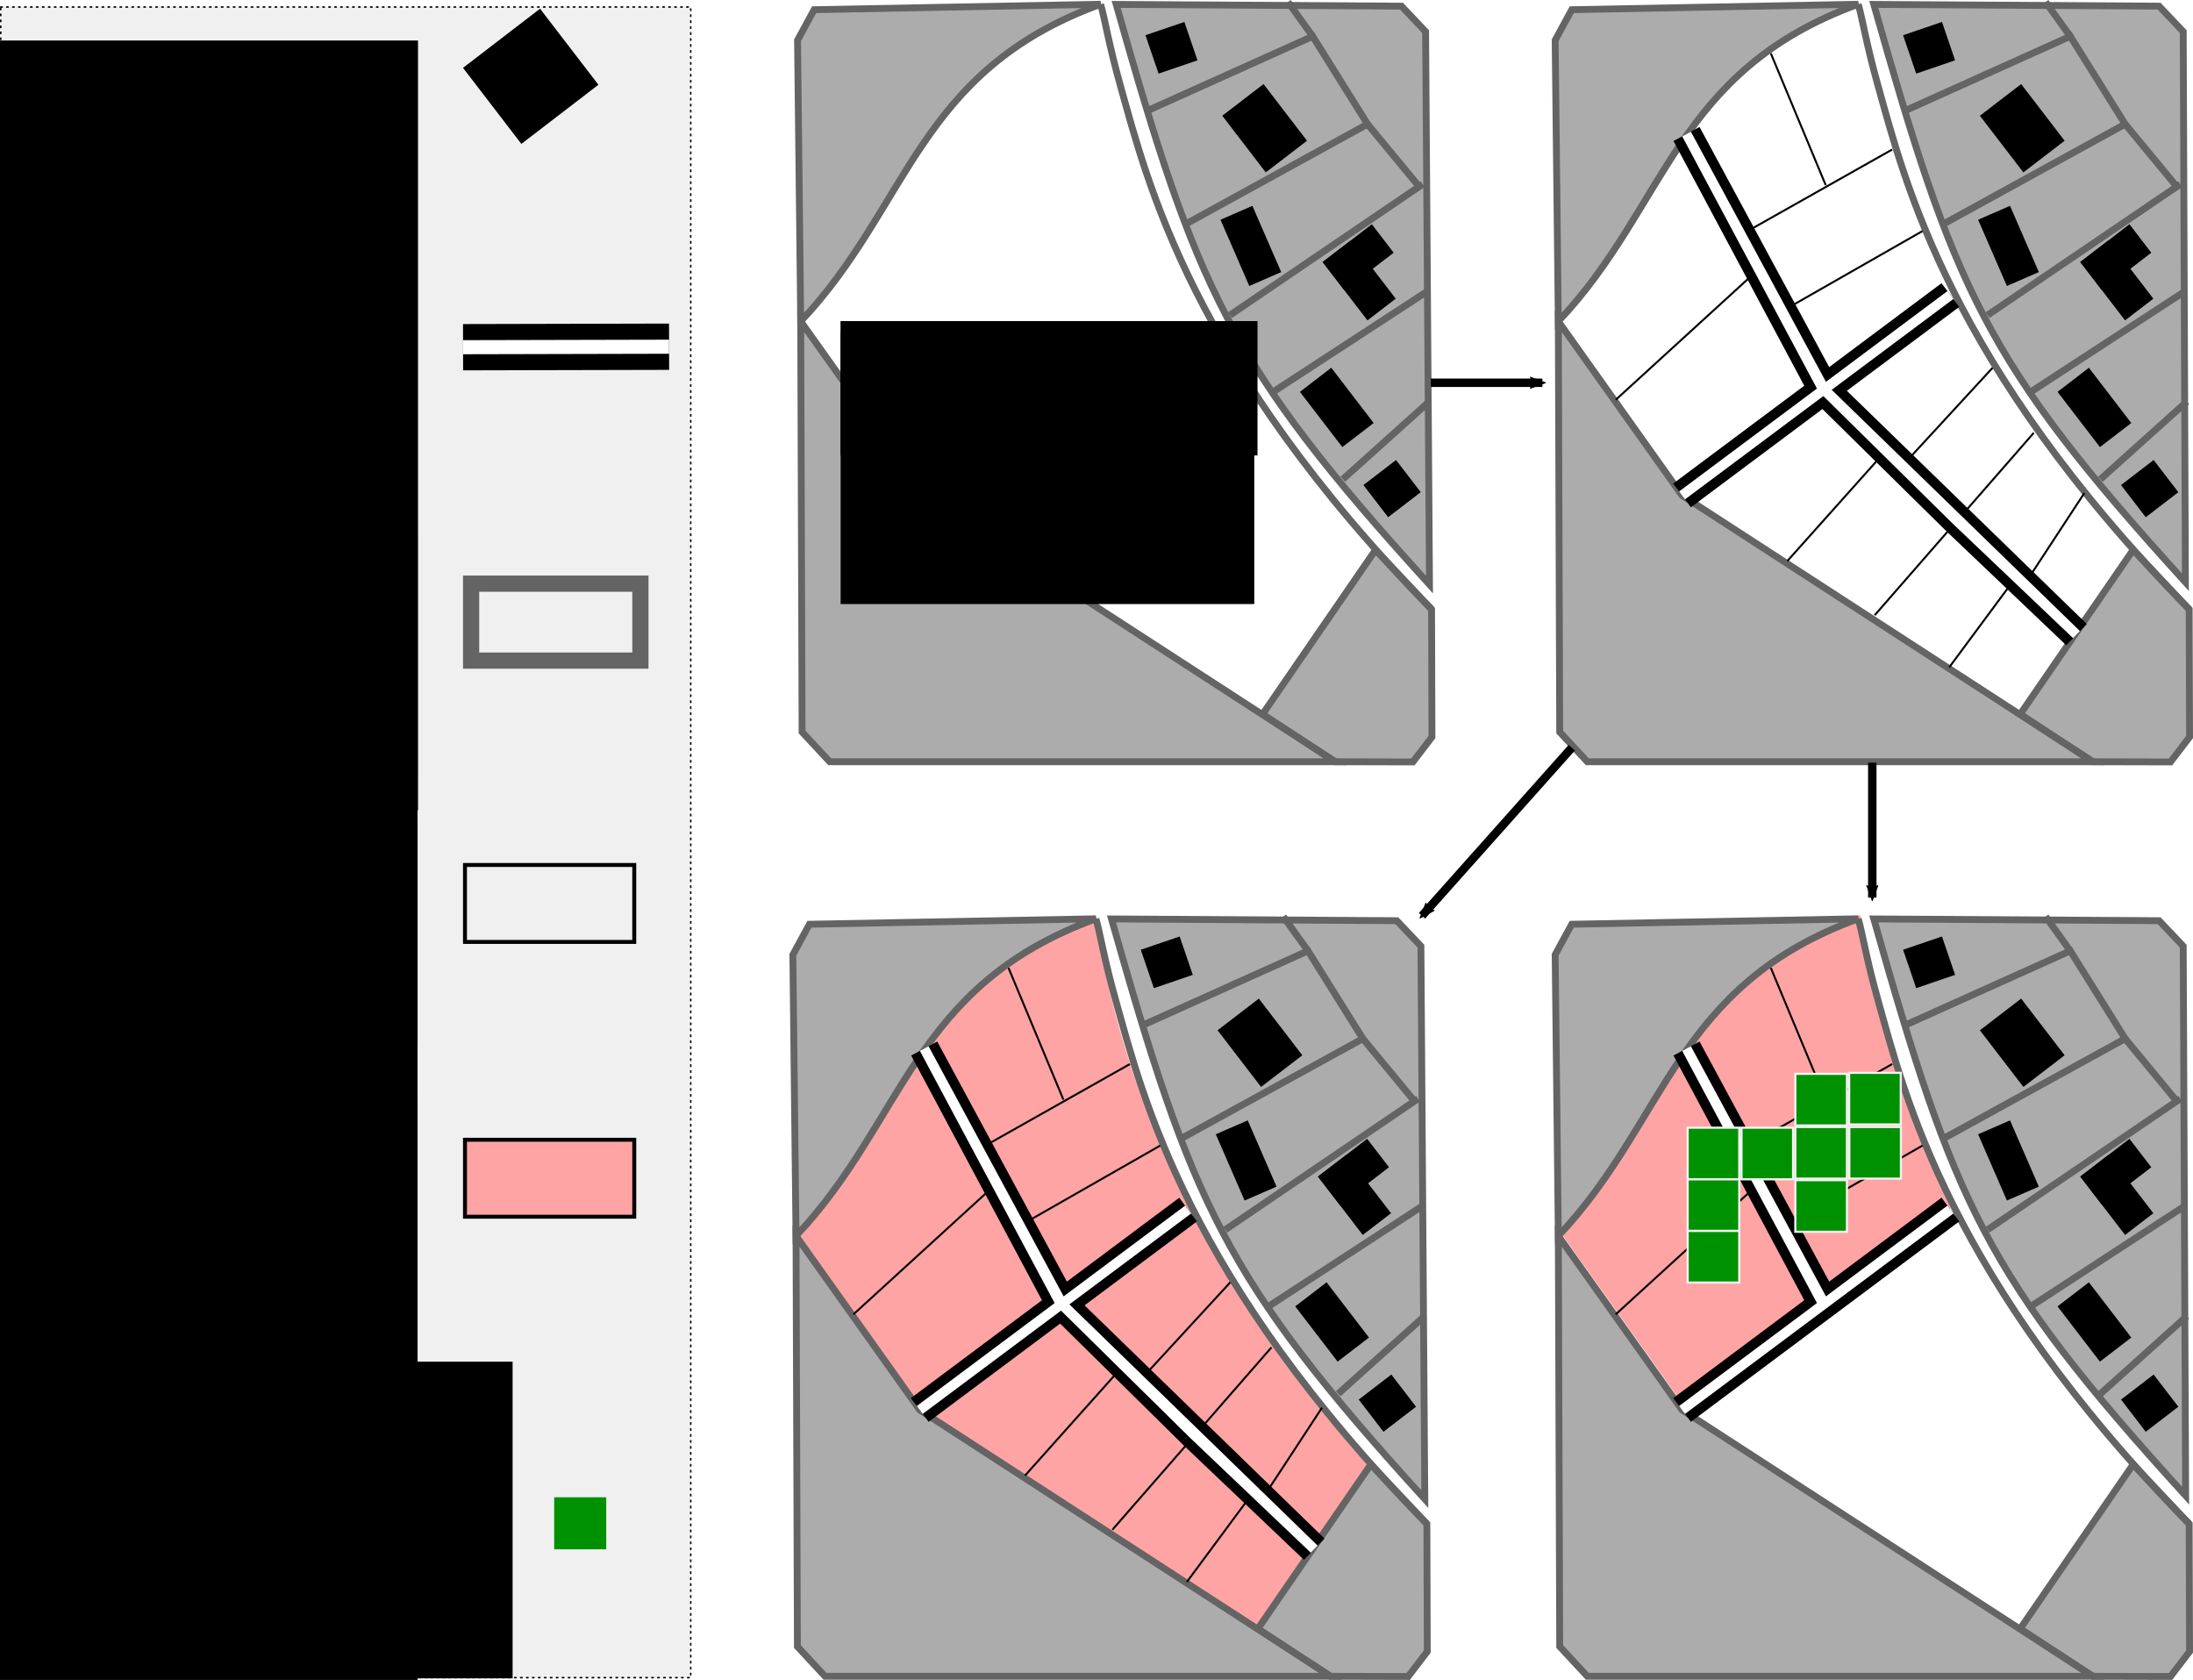 <?xml version="1.0" encoding="UTF-8" standalone="no"?>
<!-- Created with Inkscape (http://www.inkscape.org/) -->

<svg
   xmlns:osb="http://www.openswatchbook.org/uri/2009/osb"
   xmlns:dc="http://purl.org/dc/elements/1.1/"
   xmlns:cc="http://creativecommons.org/ns#"
   xmlns:rdf="http://www.w3.org/1999/02/22-rdf-syntax-ns#"
   xmlns:svg="http://www.w3.org/2000/svg"
   xmlns="http://www.w3.org/2000/svg"
   xmlns:sodipodi="http://sodipodi.sourceforge.net/DTD/sodipodi-0.dtd"
   xmlns:inkscape="http://www.inkscape.org/namespaces/inkscape"
   width="294.152mm"
   height="225.309mm"
   viewBox="0 0 1042.273 798.341"
   id="svg2"
   version="1.1"
   inkscape:version="0.92.3 (2405546, 2018-03-11)"
   sodipodi:docname="splitParcelZone-prez.svg"
   inkscape:export-filename="./splitParcelZone-prez.png"
   inkscape:export-xdpi="200"
   inkscape:export-ydpi="200">
  <defs
     id="defs4">
    <marker
       inkscape:isstock="true"
       style="overflow:visible"
       id="marker2072"
       refX="0"
       refY="0"
       orient="auto"
       inkscape:stockid="Arrow2Mend">
      <path
         inkscape:connector-curvature="0"
         transform="scale(-0.6)"
         d="M 8.719,4.034 -2.207,0.016 8.719,-4.002 c -1.745,2.372 -1.735,5.617 -6e-7,8.035 z"
         style="fill:#000000;fill-opacity:1;fill-rule:evenodd;stroke:#000000;stroke-width:0.625;stroke-linejoin:round;stroke-opacity:1"
         id="path2070" />
    </marker>
    <marker
       inkscape:isstock="true"
       style="overflow:visible"
       id="marker7584"
       refX="0"
       refY="0"
       orient="auto"
       inkscape:stockid="Arrow2Mend">
      <path
         transform="scale(-0.6)"
         d="M 8.719,4.034 -2.207,0.016 8.719,-4.002 c -1.745,2.372 -1.735,5.617 -6e-7,8.035 z"
         style="fill:#000000;fill-opacity:1;fill-rule:evenodd;stroke:#000000;stroke-width:0.625;stroke-linejoin:round;stroke-opacity:1"
         id="path7586"
         inkscape:connector-curvature="0" />
    </marker>
    <marker
       inkscape:isstock="true"
       style="overflow:visible"
       id="marker7120"
       refX="0"
       refY="0"
       orient="auto"
       inkscape:stockid="Arrow2Mend">
      <path
         transform="scale(-0.6)"
         d="M 8.719,4.034 -2.207,0.016 8.719,-4.002 c -1.745,2.372 -1.735,5.617 -6e-7,8.035 z"
         style="fill:#000000;fill-opacity:1;fill-rule:evenodd;stroke:#000000;stroke-width:0.625;stroke-linejoin:round;stroke-opacity:1"
         id="path7122"
         inkscape:connector-curvature="0" />
    </marker>
    <marker
       inkscape:stockid="Arrow1Mend"
       orient="auto"
       refY="0"
       refX="0"
       id="Arrow1Mend"
       style="overflow:visible"
       inkscape:isstock="true">
      <path
         id="path6321"
         d="M 0,0 5,-5 -12.5,0 5,5 Z"
         style="fill:#000000;fill-opacity:1;fill-rule:evenodd;stroke:#000000;stroke-width:1pt;stroke-opacity:1"
         transform="matrix(-0.4,0,0,-0.4,-4,0)"
         inkscape:connector-curvature="0" />
    </marker>
    <marker
       inkscape:stockid="Arrow1Lend"
       orient="auto"
       refY="0"
       refX="0"
       id="Arrow1Lend"
       style="overflow:visible"
       inkscape:isstock="true">
      <path
         id="path6315"
         d="M 0,0 5,-5 -12.5,0 5,5 Z"
         style="fill:#000000;fill-opacity:1;fill-rule:evenodd;stroke:#000000;stroke-width:1pt;stroke-opacity:1"
         transform="matrix(-0.8,0,0,-0.8,-10,0)"
         inkscape:connector-curvature="0" />
    </marker>
    <linearGradient
       id="linearGradient4416"
       osb:paint="solid">
      <stop
         style="stop-color:#000000;stop-opacity:1;"
         offset="0"
         id="stop4418" />
    </linearGradient>
    <marker
       inkscape:isstock="true"
       style="overflow:visible"
       id="marker7584-6"
       refX="0"
       refY="0"
       orient="auto"
       inkscape:stockid="Arrow2Mend">
      <path
         inkscape:connector-curvature="0"
         transform="scale(-0.6)"
         d="M 8.719,4.034 -2.207,0.016 8.719,-4.002 c -1.745,2.372 -1.735,5.617 -6e-7,8.035 z"
         style="fill:#000000;fill-opacity:1;fill-rule:evenodd;stroke:#000000;stroke-width:0.625;stroke-linejoin:round;stroke-opacity:1"
         id="path7586-7" />
    </marker>
    <marker
       inkscape:isstock="true"
       style="overflow:visible"
       id="marker7120-6"
       refX="0"
       refY="0"
       orient="auto"
       inkscape:stockid="Arrow2Mend">
      <path
         transform="scale(-0.6)"
         d="M 8.719,4.034 -2.207,0.016 8.719,-4.002 c -1.745,2.372 -1.735,5.617 -6e-7,8.035 z"
         style="fill:#000000;fill-opacity:1;fill-rule:evenodd;stroke:#000000;stroke-width:0.625;stroke-linejoin:round;stroke-opacity:1"
         id="path7122-1"
         inkscape:connector-curvature="0" />
    </marker>
    <marker
       inkscape:isstock="true"
       style="overflow:visible"
       id="marker2072-0"
       refX="0"
       refY="0"
       orient="auto"
       inkscape:stockid="Arrow2Mend">
      <path
         inkscape:connector-curvature="0"
         transform="scale(-0.6)"
         d="M 8.719,4.034 -2.207,0.016 8.719,-4.002 c -1.745,2.372 -1.735,5.617 -6e-7,8.035 z"
         style="fill:#000000;fill-opacity:1;fill-rule:evenodd;stroke:#000000;stroke-width:0.625;stroke-linejoin:round;stroke-opacity:1"
         id="path2070-6" />
    </marker>
    <marker
       inkscape:isstock="true"
       style="overflow:visible"
       id="marker2072-0-3"
       refX="0"
       refY="0"
       orient="auto"
       inkscape:stockid="Arrow2Mend">
      <path
         inkscape:connector-curvature="0"
         transform="scale(-0.6)"
         d="M 8.719,4.034 -2.207,0.016 8.719,-4.002 c -1.745,2.372 -1.735,5.617 -6e-7,8.035 z"
         style="fill:#000000;fill-opacity:1;fill-rule:evenodd;stroke:#000000;stroke-width:0.625;stroke-linejoin:round;stroke-opacity:1"
         id="path2070-6-6" />
    </marker>
  </defs>
  <sodipodi:namedview
     id="base"
     pagecolor="#ffffff"
     bordercolor="#666666"
     borderopacity="1.0"
     inkscape:pageopacity="0.0"
     inkscape:pageshadow="2"
     inkscape:zoom="0.5883632"
     inkscape:cx="545.91977"
     inkscape:cy="424.47172"
     inkscape:document-units="px"
     inkscape:current-layer="layer1"
     showgrid="false"
     inkscape:window-width="1366"
     inkscape:window-height="719"
     inkscape:window-x="0"
     inkscape:window-y="25"
     inkscape:window-maximized="1"
     fit-margin-top="0"
     fit-margin-left="0"
     fit-margin-right="0"
     fit-margin-bottom="0" />
  <g
     inkscape:label="Calque 1"
     inkscape:groupmode="layer"
     id="layer1"
     transform="translate(948.068,-28.125)">
    <rect
       style="opacity:1;fill:#dedede;fill-opacity:0.455;fill-rule:nonzero;stroke:#000000;stroke-width:0.709;stroke-linecap:round;stroke-linejoin:round;stroke-miterlimit:4;stroke-dasharray:0.709, 2.126;stroke-dashoffset:0;stroke-opacity:1"
       id="rect8903"
       width="327.941"
       height="793.937"
       x="-947.713"
       y="31.455" />
    <g
       id="g8331"
       transform="translate(0,3.719)">
      <path
         sodipodi:nodetypes="csccccc"
         inkscape:connector-curvature="0"
         id="path7254"
         d="m -427.206,461.041 c -30.127,12.454 -62.833,20.395 -115.236,115.438 -7.311,13.261 -14.903,20.912 -27.298,35.274 l 58.805,82.702 160.72,103.961 53.66,-78.071 c -40.885,-54.459 -111.013,-128.961 -130.65,-259.304 z"
         style="fill:#ffa4a4;fill-opacity:1;stroke:none;stroke-width:0.938px;stroke-linecap:butt;stroke-linejoin:miter;stroke-opacity:1" />
      <path
         style="fill:#000000;fill-opacity:0.325;fill-rule:evenodd;stroke:#646464;stroke-width:3.253;stroke-linecap:butt;stroke-linejoin:miter;stroke-miterlimit:4;stroke-dasharray:none;stroke-opacity:1"
         d="m -569.74,611.754 0.654,195.147 13.133,14.124 h 240.226 L -510.935,694.456 Z"
         id="path916-6-7"
         inkscape:connector-curvature="0"
         sodipodi:nodetypes="cccccc" />
      <path
         style="fill:#000000;fill-opacity:0.325;fill-rule:evenodd;stroke:#646464;stroke-width:3.253;stroke-linecap:butt;stroke-linejoin:miter;stroke-miterlimit:4;stroke-dasharray:none;stroke-opacity:1"
         d="m -427.206,461.041 c -87.355,31.757 -90.583,95.677 -142.534,150.713 l -1.505,-133.63 7.877,-14.493 z"
         id="path912-3-8"
         inkscape:connector-curvature="0"
         sodipodi:nodetypes="ccccc" />
      <path
         style="fill:#000000;fill-opacity:0.325;fill-rule:evenodd;stroke:#646464;stroke-width:3.253;stroke-linecap:butt;stroke-linejoin:miter;stroke-miterlimit:4;stroke-dasharray:none;stroke-opacity:1"
         d="m -350.215,798.417 53.66,-78.071 26.645,28.242 0.184,60.681 -9.06,11.849 -36.94,-0.093 z"
         id="path4400-6-7-4"
         inkscape:connector-curvature="0"
         sodipodi:nodetypes="ccccccc" />
      <path
         style="fill:none;fill-rule:evenodd;stroke:#646464;stroke-width:3.26;stroke-linecap:butt;stroke-linejoin:miter;stroke-miterlimit:4;stroke-dasharray:none;stroke-opacity:1"
         d="m -427.206,461.041 c 2.175,7.499 3.675,18.279 9.411,38.734 12.804,45.66 33.676,132.08 147.884,248.812"
         id="path4500-5-5"
         inkscape:connector-curvature="0"
         sodipodi:nodetypes="csc" />
      <path
         style="fill:#000000;fill-opacity:0.325;fill-rule:evenodd;stroke:#646464;stroke-width:3.253;stroke-linecap:butt;stroke-linejoin:miter;stroke-miterlimit:4;stroke-dasharray:none;stroke-opacity:1"
         d="m -419.816,461.107 c 38.31,134.972 52.936,170.312 148.921,275.724 l -1.852,-262.782 -11.464,-12.104 z"
         id="path927-9-0"
         inkscape:connector-curvature="0"
         sodipodi:nodetypes="ccccc" />
      <rect
         inkscape:transform-center-y="-8.3615985"
         inkscape:transform-center-x="1.6169246"
         style="fill:#000000;fill-opacity:1;stroke:#000000;stroke-width:3.261;stroke-miterlimit:4;stroke-dasharray:none;stroke-dashoffset:0;stroke-opacity:1"
         id="rect4534-9-2-3"
         width="16.274"
         height="16.018"
         x="-536.176"
         y="320.771"
         transform="rotate(-18.846)" />
      <rect
         inkscape:transform-center-y="-8.2026713"
         inkscape:transform-center-x="2.2906108"
         style="fill:#000000;fill-opacity:1;stroke:#000000;stroke-width:3.261;stroke-miterlimit:4;stroke-dasharray:none;stroke-dashoffset:0;stroke-opacity:1"
         id="rect4534-1-2-6"
         width="13.283"
         height="31.069"
         x="-562.592"
         y="370.676"
         transform="rotate(-23.504)" />
      <rect
         inkscape:transform-center-y="-7.4043092"
         inkscape:transform-center-x="4.2079603"
         style="fill:#000000;fill-opacity:1;stroke:#000000;stroke-width:3.261;stroke-miterlimit:4;stroke-dasharray:none;stroke-dashoffset:0;stroke-opacity:1"
         id="rect4534-2-8-1"
         width="21.456"
         height="30.681"
         x="-604.374"
         y="184.449"
         transform="rotate(-37.511)" />
      <rect
         inkscape:transform-center-y="-7.4043092"
         inkscape:transform-center-x="4.2079603"
         style="fill:#000000;fill-opacity:1;stroke:#000000;stroke-width:3.261;stroke-miterlimit:4;stroke-dasharray:none;stroke-dashoffset:0;stroke-opacity:1"
         id="rect4534-93-9-0"
         width="15.532"
         height="29.833"
         x="-655.003"
         y="310.998"
         transform="rotate(-37.511)" />
      <rect
         inkscape:transform-center-y="-7.4043092"
         inkscape:transform-center-x="4.2079603"
         style="fill:#000000;fill-opacity:1;stroke:#000000;stroke-width:3.261;stroke-miterlimit:4;stroke-dasharray:none;stroke-dashoffset:0;stroke-opacity:1"
         id="rect4534-6-7-6"
         width="16.274"
         height="16.018"
         x="-658.022"
         y="364.513"
         transform="rotate(-37.511)" />
      <g
         id="g5024-3-3"
         transform="translate(74.166,441.898)">
        <rect
           transform="rotate(-37.511)"
           y="-127.045"
           x="-398.614"
           height="31.703"
           width="13.686"
           id="rect4534-7-6-2"
           style="fill:#000000;fill-opacity:1;stroke:#000000;stroke-width:3.261;stroke-miterlimit:4;stroke-dasharray:none;stroke-dashoffset:0;stroke-opacity:1"
           inkscape:transform-center-x="4.2079603"
           inkscape:transform-center-y="-7.4043092" />
        <rect
           transform="rotate(-37.511)"
           y="-127.045"
           x="-398.614"
           height="13.782"
           width="26.21"
           id="rect4534-06-1-0"
           style="fill:#000000;fill-opacity:1;stroke:#000000;stroke-width:3.261;stroke-miterlimit:4;stroke-dasharray:none;stroke-dashoffset:0;stroke-opacity:1"
           inkscape:transform-center-x="4.2079603"
           inkscape:transform-center-y="-7.4043092" />
      </g>
      <path
         style="fill:none;stroke:#646464;stroke-width:3.281;stroke-linecap:butt;stroke-linejoin:miter;stroke-miterlimit:4;stroke-dasharray:none;stroke-opacity:1"
         d="m -404.663,511.485 78.239,-35.207 26.08,41.727 -85.41,46.943"
         id="path5046-2-6"
         inkscape:connector-curvature="0" />
      <path
         style="fill:none;stroke:#646464;stroke-width:3.281;stroke-linecap:butt;stroke-linejoin:miter;stroke-miterlimit:4;stroke-dasharray:none;stroke-opacity:1"
         d="M -326.424,476.278 -338.16,459.978"
         id="path5048-9-1"
         inkscape:connector-curvature="0" />
      <path
         style="fill:none;stroke:#646464;stroke-width:3.281;stroke-linecap:butt;stroke-linejoin:miter;stroke-miterlimit:4;stroke-dasharray:none;stroke-opacity:1"
         d="m -300.345,518.005 24.776,29.991"
         id="path5050-3-5"
         inkscape:connector-curvature="0" />
      <path
         style="fill:none;stroke:#646464;stroke-width:3.281;stroke-linecap:butt;stroke-linejoin:miter;stroke-miterlimit:4;stroke-dasharray:none;stroke-opacity:1"
         d="m -274.129,546.556 -91.593,62.233"
         id="path5052-1-5"
         inkscape:connector-curvature="0"
         sodipodi:nodetypes="cc" />
      <path
         style="fill:none;stroke:#646464;stroke-width:3.281;stroke-linecap:butt;stroke-linejoin:miter;stroke-miterlimit:4;stroke-dasharray:none;stroke-opacity:1"
         d="m -346.647,646.19 74.225,-48.408"
         id="path5054-9-4"
         inkscape:connector-curvature="0" />
      <path
         style="fill:none;stroke:#646464;stroke-width:3.281;stroke-linecap:butt;stroke-linejoin:miter;stroke-miterlimit:4;stroke-dasharray:none;stroke-opacity:1"
         d="m -312.07,686.76 41.031,-36.882"
         id="path5056-4-7"
         inkscape:connector-curvature="0" />
      <path
         style="fill:none;stroke:#000000;stroke-width:14.062;stroke-linecap:butt;stroke-linejoin:miter;stroke-miterlimit:4;stroke-dasharray:none;stroke-opacity:1"
         d="m -383.407,599.232 -127.529,95.224"
         id="path5148-6"
         inkscape:connector-curvature="0" />
      <path
         style="fill:none;stroke:#000000;stroke-width:0.938px;stroke-linecap:butt;stroke-linejoin:miter;stroke-opacity:1"
         d="m -343.759,664.697 -75.608,86.673"
         id="path5150-5"
         inkscape:connector-curvature="0" />
      <path
         style="fill:none;fill-opacity:0.325;stroke:#000000;stroke-width:14.062;stroke-linecap:butt;stroke-linejoin:miter;stroke-miterlimit:4;stroke-dasharray:none;stroke-opacity:1"
         d="m -508.806,522.701 64.544,120.789 63.621,62.699 57.167,54.401 -119.67,-116.285 z"
         id="path5152-6"
         inkscape:connector-curvature="0" />
      <path
         style="fill:none;stroke:#000000;stroke-width:0.938px;stroke-linecap:butt;stroke-linejoin:miter;stroke-opacity:1"
         d="m -482.988,570.648 71.92,-40.57"
         id="path5154-9"
         inkscape:connector-curvature="0" />
      <path
         style="fill:none;stroke:#000000;stroke-width:0.938px;stroke-linecap:butt;stroke-linejoin:miter;stroke-opacity:1"
         d="m -474.286,586.726 -68.174,62.296"
         id="path5156-3"
         inkscape:connector-curvature="0"
         sodipodi:nodetypes="cc" />
      <path
         style="fill:none;stroke:#000000;stroke-width:0.938px;stroke-linecap:butt;stroke-linejoin:miter;stroke-opacity:1"
         d="m -460.911,725.641 46.904,-52.483"
         id="path5158-7"
         inkscape:connector-curvature="0"
         sodipodi:nodetypes="cc" />
      <path
         style="fill:none;stroke:#000000;stroke-width:0.938px;stroke-linecap:butt;stroke-linejoin:miter;stroke-opacity:1"
         d="m -406.458,680.603 43.106,-46.794"
         id="path5160-4"
         inkscape:connector-curvature="0" />
      <path
         style="fill:none;stroke:#000000;stroke-width:0.938px;stroke-linecap:butt;stroke-linejoin:miter;stroke-opacity:1"
         d="m -383.976,776.17 31.621,-42.705"
         id="path5162-5"
         inkscape:connector-curvature="0" />
      <path
         style="fill:none;stroke:#000000;stroke-width:0.938px;stroke-linecap:butt;stroke-linejoin:miter;stroke-opacity:1"
         d="m -319.755,693.368 -28.498,43.48"
         id="path5164-2"
         inkscape:connector-curvature="0" />
      <path
         style="fill:none;stroke:#000000;stroke-width:0.938px;stroke-linecap:butt;stroke-linejoin:miter;stroke-opacity:1"
         d="m -468.735,484.406 26.08,62.591"
         id="path5166-5"
         inkscape:connector-curvature="0" />
      <path
         style="fill:none;stroke:#000000;stroke-width:0.938px;stroke-linecap:butt;stroke-linejoin:miter;stroke-opacity:1"
         d="m -463.558,607.019 66.868,-38.181"
         id="path5168-4"
         inkscape:connector-curvature="0"
         sodipodi:nodetypes="cc" />
      <path
         inkscape:connector-curvature="0"
         id="path5170-7"
         d="m -508.806,522.701 64.544,120.789 63.621,62.699 57.167,54.401 -119.67,-116.285 z"
         style="fill:none;fill-opacity:0.325;stroke:#ffffff;stroke-width:4.688;stroke-linecap:butt;stroke-linejoin:miter;stroke-miterlimit:4;stroke-dasharray:none;stroke-opacity:1" />
      <path
         inkscape:connector-curvature="0"
         id="path5172-4"
         d="m -383.407,599.232 -127.529,95.224"
         style="fill:none;stroke:#ffffff;stroke-width:4.688;stroke-linecap:butt;stroke-linejoin:miter;stroke-miterlimit:4;stroke-dasharray:none;stroke-opacity:1" />
    </g>
    <g
       id="g8268"
       transform="translate(0,0.466)">
      <path
         sodipodi:nodetypes="cccccc"
         inkscape:connector-curvature="0"
         id="path916-6"
         d="m -207.437,180.393 0.654,195.147 13.133,14.124 H 46.577 L -148.632,263.095 Z"
         style="fill:#000000;fill-opacity:0.325;fill-rule:evenodd;stroke:#646464;stroke-width:3.253;stroke-linecap:butt;stroke-linejoin:miter;stroke-miterlimit:4;stroke-dasharray:none;stroke-opacity:1" />
      <path
         sodipodi:nodetypes="ccccc"
         inkscape:connector-curvature="0"
         id="path912-3"
         d="M -64.903,29.68 C -152.257,61.437 -155.486,125.357 -207.437,180.393 l -1.505,-133.63 7.877,-14.493 z"
         style="fill:#000000;fill-opacity:0.325;fill-rule:evenodd;stroke:#646464;stroke-width:3.253;stroke-linecap:butt;stroke-linejoin:miter;stroke-miterlimit:4;stroke-dasharray:none;stroke-opacity:1" />
      <path
         sodipodi:nodetypes="ccccccc"
         inkscape:connector-curvature="0"
         id="path4400-6-7"
         d="m 12.088,367.056 53.66,-78.071 26.645,28.242 0.184,60.681 -9.06,11.849 -36.94,-0.093 z"
         style="fill:#000000;fill-opacity:0.325;fill-rule:evenodd;stroke:#646464;stroke-width:3.253;stroke-linecap:butt;stroke-linejoin:miter;stroke-miterlimit:4;stroke-dasharray:none;stroke-opacity:1" />
      <path
         sodipodi:nodetypes="csc"
         inkscape:connector-curvature="0"
         id="path4500-5"
         d="m -64.903,29.68 c 2.175,7.499 3.675,18.279 9.411,38.734 12.804,45.66 33.676,132.08 147.884,248.812"
         style="fill:none;fill-rule:evenodd;stroke:#646464;stroke-width:3.26;stroke-linecap:butt;stroke-linejoin:miter;stroke-miterlimit:4;stroke-dasharray:none;stroke-opacity:1" />
      <path
         sodipodi:nodetypes="ccccc"
         inkscape:connector-curvature="0"
         id="path927-9"
         d="M -57.513,29.746 C -19.203,164.718 -5.393,198.917 90.593,304.329 L 89.557,42.688 78.093,30.583 Z"
         style="fill:#000000;fill-opacity:0.325;fill-rule:evenodd;stroke:#646464;stroke-width:3.253;stroke-linecap:butt;stroke-linejoin:miter;stroke-miterlimit:4;stroke-dasharray:none;stroke-opacity:1" />
      <rect
         transform="rotate(-18.846)"
         y="29.567"
         x="-53.956"
         height="16.018"
         width="16.274"
         id="rect4534-9-2"
         style="fill:#000000;fill-opacity:1;stroke:#000000;stroke-width:3.261;stroke-miterlimit:4;stroke-dasharray:none;stroke-dashoffset:0;stroke-opacity:1"
         inkscape:transform-center-x="1.6169246"
         inkscape:transform-center-y="-8.3615985" />
      <rect
         transform="rotate(-23.504)"
         y="119.592"
         x="-58.318"
         height="31.069"
         width="13.283"
         id="rect4534-1-2"
         style="fill:#000000;fill-opacity:1;stroke:#000000;stroke-width:3.261;stroke-miterlimit:4;stroke-dasharray:none;stroke-dashoffset:0;stroke-opacity:1"
         inkscape:transform-center-x="2.2906108"
         inkscape:transform-center-y="-8.2026713" />
      <rect
         transform="rotate(-37.511)"
         y="62.892"
         x="-54.32"
         height="30.681"
         width="21.456"
         id="rect4534-2-8"
         style="fill:#000000;fill-opacity:1;stroke:#000000;stroke-width:3.261;stroke-miterlimit:4;stroke-dasharray:none;stroke-dashoffset:0;stroke-opacity:1"
         inkscape:transform-center-x="4.2079603"
         inkscape:transform-center-y="-7.4043092" />
      <rect
         transform="rotate(-37.511)"
         y="189.441"
         x="-104.949"
         height="29.833"
         width="15.532"
         id="rect4534-93-9"
         style="fill:#000000;fill-opacity:1;stroke:#000000;stroke-width:3.261;stroke-miterlimit:4;stroke-dasharray:none;stroke-dashoffset:0;stroke-opacity:1"
         inkscape:transform-center-x="4.2079603"
         inkscape:transform-center-y="-7.4043092" />
      <rect
         transform="rotate(-37.511)"
         y="242.957"
         x="-107.968"
         height="16.018"
         width="16.274"
         id="rect4534-6-7"
         style="fill:#000000;fill-opacity:1;stroke:#000000;stroke-width:3.261;stroke-miterlimit:4;stroke-dasharray:none;stroke-dashoffset:0;stroke-opacity:1"
         inkscape:transform-center-x="4.2079603"
         inkscape:transform-center-y="-7.4043092" />
      <g
         transform="translate(436.469,10.537)"
         id="g5024-3">
        <rect
           inkscape:transform-center-y="-7.4043092"
           inkscape:transform-center-x="4.2079603"
           style="fill:#000000;fill-opacity:1;stroke:#000000;stroke-width:3.261;stroke-miterlimit:4;stroke-dasharray:none;stroke-dashoffset:0;stroke-opacity:1"
           id="rect4534-7-6"
           width="13.686"
           height="31.703"
           x="-398.614"
           y="-127.045"
           transform="rotate(-37.511)" />
        <rect
           inkscape:transform-center-y="-7.4043092"
           inkscape:transform-center-x="4.2079603"
           style="fill:#000000;fill-opacity:1;stroke:#000000;stroke-width:3.261;stroke-miterlimit:4;stroke-dasharray:none;stroke-dashoffset:0;stroke-opacity:1"
           id="rect4534-06-1"
           width="26.21"
           height="13.782"
           x="-398.614"
           y="-127.045"
           transform="rotate(-37.511)" />
      </g>
      <path
         inkscape:connector-curvature="0"
         id="path5046-2"
         d="M -42.36,80.125 35.879,44.917 61.958,86.644 -23.452,133.588"
         style="fill:none;stroke:#646464;stroke-width:3.281;stroke-linecap:butt;stroke-linejoin:miter;stroke-miterlimit:4;stroke-dasharray:none;stroke-opacity:1" />
      <path
         inkscape:connector-curvature="0"
         id="path5048-9"
         d="M 35.879,44.917 24.143,28.617"
         style="fill:none;stroke:#646464;stroke-width:3.281;stroke-linecap:butt;stroke-linejoin:miter;stroke-miterlimit:4;stroke-dasharray:none;stroke-opacity:1" />
      <path
         inkscape:connector-curvature="0"
         id="path5050-3"
         d="M 61.958,86.644 86.734,116.636"
         style="fill:none;stroke:#646464;stroke-width:3.281;stroke-linecap:butt;stroke-linejoin:miter;stroke-miterlimit:4;stroke-dasharray:none;stroke-opacity:1" />
      <path
         sodipodi:nodetypes="cc"
         inkscape:connector-curvature="0"
         id="path5052-1"
         d="M 88.175,115.195 -3.419,177.428"
         style="fill:none;stroke:#646464;stroke-width:3.281;stroke-linecap:butt;stroke-linejoin:miter;stroke-miterlimit:4;stroke-dasharray:none;stroke-opacity:1" />
      <path
         inkscape:connector-curvature="0"
         id="path5054-9"
         d="m 15.656,214.829 74.225,-48.408"
         style="fill:none;stroke:#646464;stroke-width:3.281;stroke-linecap:butt;stroke-linejoin:miter;stroke-miterlimit:4;stroke-dasharray:none;stroke-opacity:1" />
      <path
         inkscape:connector-curvature="0"
         id="path5056-4"
         d="M 50.233,255.399 91.264,218.517"
         style="fill:none;stroke:#646464;stroke-width:3.281;stroke-linecap:butt;stroke-linejoin:miter;stroke-miterlimit:4;stroke-dasharray:none;stroke-opacity:1" />
      <path
         inkscape:connector-curvature="0"
         id="path5148"
         d="m -21.104,167.871 -127.529,95.224"
         style="fill:none;stroke:#000000;stroke-width:14.062;stroke-linecap:butt;stroke-linejoin:miter;stroke-miterlimit:4;stroke-dasharray:none;stroke-opacity:1" />
      <path
         inkscape:connector-curvature="0"
         id="path5150"
         d="m 18.544,233.336 -75.608,86.673"
         style="fill:none;stroke:#000000;stroke-width:0.938px;stroke-linecap:butt;stroke-linejoin:miter;stroke-opacity:1" />
      <path
         inkscape:connector-curvature="0"
         id="path5152"
         d="m -146.503,91.341 64.544,120.789 63.621,62.699 57.167,54.401 L -80.841,212.945 Z"
         style="fill:none;fill-opacity:0.325;stroke:#000000;stroke-width:14.062;stroke-linecap:butt;stroke-linejoin:miter;stroke-miterlimit:4;stroke-dasharray:none;stroke-opacity:1" />
      <path
         inkscape:connector-curvature="0"
         id="path5154"
         d="M -120.685,139.287 -48.765,98.717"
         style="fill:none;stroke:#000000;stroke-width:0.938px;stroke-linecap:butt;stroke-linejoin:miter;stroke-opacity:1" />
      <path
         sodipodi:nodetypes="cc"
         inkscape:connector-curvature="0"
         id="path5156"
         d="m -111.983,155.365 -68.174,62.296"
         style="fill:none;stroke:#000000;stroke-width:0.938px;stroke-linecap:butt;stroke-linejoin:miter;stroke-opacity:1" />
      <path
         sodipodi:nodetypes="cc"
         inkscape:connector-curvature="0"
         id="path5158"
         d="m -98.608,294.281 46.904,-52.483"
         style="fill:none;stroke:#000000;stroke-width:0.938px;stroke-linecap:butt;stroke-linejoin:miter;stroke-opacity:1" />
      <path
         inkscape:connector-curvature="0"
         id="path5160"
         d="M -44.155,249.242 -1.049,202.448"
         style="fill:none;stroke:#000000;stroke-width:0.938px;stroke-linecap:butt;stroke-linejoin:miter;stroke-opacity:1" />
      <path
         inkscape:connector-curvature="0"
         id="path5162"
         d="M -21.673,344.81 9.949,302.104"
         style="fill:none;stroke:#000000;stroke-width:0.938px;stroke-linecap:butt;stroke-linejoin:miter;stroke-opacity:1" />
      <path
         inkscape:connector-curvature="0"
         id="path5164"
         d="M 42.548,262.007 14.049,305.487"
         style="fill:none;stroke:#000000;stroke-width:0.938px;stroke-linecap:butt;stroke-linejoin:miter;stroke-opacity:1" />
      <path
         inkscape:connector-curvature="0"
         id="path5166"
         d="m -106.431,53.045 26.08,62.591"
         style="fill:none;stroke:#000000;stroke-width:0.938px;stroke-linecap:butt;stroke-linejoin:miter;stroke-opacity:1" />
      <path
         sodipodi:nodetypes="cc"
         inkscape:connector-curvature="0"
         id="path5168"
         d="m -101.255,175.658 66.868,-38.181"
         style="fill:none;stroke:#000000;stroke-width:0.938px;stroke-linecap:butt;stroke-linejoin:miter;stroke-opacity:1" />
      <path
         style="fill:none;fill-opacity:0.325;stroke:#ffffff;stroke-width:4.688;stroke-linecap:butt;stroke-linejoin:miter;stroke-miterlimit:4;stroke-dasharray:none;stroke-opacity:1"
         d="m -146.503,91.341 64.544,120.789 63.621,62.699 57.167,54.401 L -80.841,212.945 Z"
         id="path5170"
         inkscape:connector-curvature="0" />
      <path
         style="fill:none;stroke:#ffffff;stroke-width:4.688;stroke-linecap:butt;stroke-linejoin:miter;stroke-miterlimit:4;stroke-dasharray:none;stroke-opacity:1"
         d="m -21.104,167.871 -127.529,95.224"
         id="path5172"
         inkscape:connector-curvature="0" />
    </g>
    <path
       inkscape:connector-curvature="0"
       id="path7110-1"
       d="m -201.026,383.44 -71.198,79.887"
       style="fill:#000000;fill-opacity:1;fill-rule:evenodd;stroke:#000000;stroke-width:4;stroke-linecap:butt;stroke-linejoin:miter;stroke-miterlimit:4;stroke-dasharray:none;stroke-opacity:1;marker-end:url(#marker7120-6)"
       sodipodi:nodetypes="cc" />
    <g
       transform="rotate(90,64.294,91.398)"
       id="g1287-5">
      <path
         style="fill:#000000;fill-opacity:1;fill-rule:evenodd;stroke:#000000;stroke-width:4;stroke-linecap:butt;stroke-linejoin:miter;stroke-miterlimit:4;stroke-dasharray:none;stroke-opacity:1;marker-end:url(#marker2072-0)"
         d="M 363.484,213.915 H 427.587"
         id="path1285-9"
         inkscape:connector-curvature="0"
         sodipodi:nodetypes="cc" />
    </g>
    <path
       sodipodi:nodetypes="cscccc"
       inkscape:connector-curvature="0"
       id="path7337"
       d="m -63.981,462.916 c -30.127,12.454 -62.833,20.395 -115.236,115.438 -7.311,13.261 -14.903,20.912 -27.298,35.274 l 58.805,82.702 c 119.027,-68.45 77.442,-82.827 126.607,-93.38 -4.699,-28.053 -13.46,-8.713 -42.877,-140.035 z"
       style="fill:#ffa4a4;fill-opacity:1;stroke:none;stroke-width:0.938px;stroke-linecap:butt;stroke-linejoin:miter;stroke-opacity:1" />
    <path
       sodipodi:nodetypes="cccccc"
       inkscape:connector-curvature="0"
       id="path916-6-4"
       d="m -207.437,615.473 0.654,195.147 13.133,14.124 H 46.577 L -148.632,698.175 Z"
       style="fill:#000000;fill-opacity:0.325;fill-rule:evenodd;stroke:#646464;stroke-width:3.253;stroke-linecap:butt;stroke-linejoin:miter;stroke-miterlimit:4;stroke-dasharray:none;stroke-opacity:1" />
    <path
       sodipodi:nodetypes="ccccc"
       inkscape:connector-curvature="0"
       id="path912-3-3"
       d="m -64.903,464.76 c -87.355,31.757 -90.583,95.677 -142.534,150.713 l -1.505,-133.63 7.877,-14.493 z"
       style="fill:#000000;fill-opacity:0.325;fill-rule:evenodd;stroke:#646464;stroke-width:3.253;stroke-linecap:butt;stroke-linejoin:miter;stroke-miterlimit:4;stroke-dasharray:none;stroke-opacity:1" />
    <path
       sodipodi:nodetypes="ccccccc"
       inkscape:connector-curvature="0"
       id="path4400-6-7-0"
       d="m 12.088,802.136 53.66,-78.071 26.645,28.242 0.184,60.681 -9.06,11.849 -36.94,-0.093 z"
       style="fill:#000000;fill-opacity:0.325;fill-rule:evenodd;stroke:#646464;stroke-width:3.253;stroke-linecap:butt;stroke-linejoin:miter;stroke-miterlimit:4;stroke-dasharray:none;stroke-opacity:1" />
    <path
       sodipodi:nodetypes="csc"
       inkscape:connector-curvature="0"
       id="path4500-5-7"
       d="m -64.903,464.76 c 2.175,7.499 3.675,18.279 9.411,38.734 12.804,45.66 33.676,132.08 147.884,248.812"
       style="fill:none;fill-rule:evenodd;stroke:#646464;stroke-width:3.26;stroke-linecap:butt;stroke-linejoin:miter;stroke-miterlimit:4;stroke-dasharray:none;stroke-opacity:1" />
    <path
       sodipodi:nodetypes="ccccc"
       inkscape:connector-curvature="0"
       id="path927-9-8"
       d="m -57.513,464.826 c 38.31,134.972 52.244,168.698 148.23,274.11 L 89.557,477.768 78.093,465.663 Z"
       style="fill:#000000;fill-opacity:0.325;fill-rule:evenodd;stroke:#646464;stroke-width:3.253;stroke-linecap:butt;stroke-linejoin:miter;stroke-miterlimit:4;stroke-dasharray:none;stroke-opacity:1" />
    <rect
       transform="rotate(-18.846)"
       y="441.323"
       x="-194.497"
       height="16.018"
       width="16.274"
       id="rect4534-9-2-6"
       style="fill:#000000;fill-opacity:1;stroke:#000000;stroke-width:3.261;stroke-miterlimit:4;stroke-dasharray:none;stroke-dashoffset:0;stroke-opacity:1"
       inkscape:transform-center-x="1.6169246"
       inkscape:transform-center-y="-8.3615985" />
    <rect
       transform="rotate(-23.504)"
       y="518.576"
       x="-231.831"
       height="31.069"
       width="13.283"
       id="rect4534-1-2-8"
       style="fill:#000000;fill-opacity:1;stroke:#000000;stroke-width:3.261;stroke-miterlimit:4;stroke-dasharray:none;stroke-dashoffset:0;stroke-opacity:1"
       inkscape:transform-center-x="2.2906108"
       inkscape:transform-center-y="-8.2026713" />
    <rect
       transform="rotate(-37.511)"
       y="408.012"
       x="-319.248"
       height="30.681"
       width="21.456"
       id="rect4534-2-8-8"
       style="fill:#000000;fill-opacity:1;stroke:#000000;stroke-width:3.261;stroke-miterlimit:4;stroke-dasharray:none;stroke-dashoffset:0;stroke-opacity:1"
       inkscape:transform-center-x="4.2079603"
       inkscape:transform-center-y="-7.4043092" />
    <rect
       transform="rotate(-37.511)"
       y="534.561"
       x="-369.877"
       height="29.833"
       width="15.532"
       id="rect4534-93-9-4"
       style="fill:#000000;fill-opacity:1;stroke:#000000;stroke-width:3.261;stroke-miterlimit:4;stroke-dasharray:none;stroke-dashoffset:0;stroke-opacity:1"
       inkscape:transform-center-x="4.2079603"
       inkscape:transform-center-y="-7.4043092" />
    <rect
       transform="rotate(-37.511)"
       y="588.076"
       x="-372.896"
       height="16.018"
       width="16.274"
       id="rect4534-6-7-3"
       style="fill:#000000;fill-opacity:1;stroke:#000000;stroke-width:3.261;stroke-miterlimit:4;stroke-dasharray:none;stroke-dashoffset:0;stroke-opacity:1"
       inkscape:transform-center-x="4.2079603"
       inkscape:transform-center-y="-7.4043092" />
    <g
       transform="translate(436.469,445.617)"
       id="g5024-3-1">
      <rect
         inkscape:transform-center-y="-7.4043092"
         inkscape:transform-center-x="4.2079603"
         style="fill:#000000;fill-opacity:1;stroke:#000000;stroke-width:3.261;stroke-miterlimit:4;stroke-dasharray:none;stroke-dashoffset:0;stroke-opacity:1"
         id="rect4534-7-6-4"
         width="13.686"
         height="31.703"
         x="-398.614"
         y="-127.045"
         transform="rotate(-37.511)" />
      <rect
         inkscape:transform-center-y="-7.4043092"
         inkscape:transform-center-x="4.2079603"
         style="fill:#000000;fill-opacity:1;stroke:#000000;stroke-width:3.261;stroke-miterlimit:4;stroke-dasharray:none;stroke-dashoffset:0;stroke-opacity:1"
         id="rect4534-06-1-9"
         width="26.21"
         height="13.782"
         x="-398.614"
         y="-127.045"
         transform="rotate(-37.511)" />
    </g>
    <path
       inkscape:connector-curvature="0"
       id="path5046-2-2"
       d="m -42.36,515.204 78.239,-35.207 26.08,41.727 -85.41,46.943"
       style="fill:none;stroke:#646464;stroke-width:3.281;stroke-linecap:butt;stroke-linejoin:miter;stroke-miterlimit:4;stroke-dasharray:none;stroke-opacity:1" />
    <path
       inkscape:connector-curvature="0"
       id="path5048-9-0"
       d="M 35.879,479.997 24.143,463.697"
       style="fill:none;stroke:#646464;stroke-width:3.281;stroke-linecap:butt;stroke-linejoin:miter;stroke-miterlimit:4;stroke-dasharray:none;stroke-opacity:1" />
    <path
       inkscape:connector-curvature="0"
       id="path5050-3-6"
       d="m 61.958,521.724 24.776,29.991"
       style="fill:none;stroke:#646464;stroke-width:3.281;stroke-linecap:butt;stroke-linejoin:miter;stroke-miterlimit:4;stroke-dasharray:none;stroke-opacity:1" />
    <path
       sodipodi:nodetypes="cc"
       inkscape:connector-curvature="0"
       id="path5052-1-8"
       d="M 88.175,550.275 -3.419,612.508"
       style="fill:none;stroke:#646464;stroke-width:3.281;stroke-linecap:butt;stroke-linejoin:miter;stroke-miterlimit:4;stroke-dasharray:none;stroke-opacity:1" />
    <path
       inkscape:connector-curvature="0"
       id="path5054-9-9"
       d="M 15.656,649.909 89.881,601.501"
       style="fill:none;stroke:#646464;stroke-width:3.281;stroke-linecap:butt;stroke-linejoin:miter;stroke-miterlimit:4;stroke-dasharray:none;stroke-opacity:1" />
    <path
       inkscape:connector-curvature="0"
       id="path5056-4-2"
       d="M 50.233,690.479 91.264,653.597"
       style="fill:none;stroke:#646464;stroke-width:3.281;stroke-linecap:butt;stroke-linejoin:miter;stroke-miterlimit:4;stroke-dasharray:none;stroke-opacity:1" />
    <path
       inkscape:connector-curvature="0"
       id="path5148-66"
       d="m -21.104,602.951 -127.529,95.224"
       style="fill:none;stroke:#000000;stroke-width:14.062;stroke-linecap:butt;stroke-linejoin:miter;stroke-miterlimit:4;stroke-dasharray:none;stroke-opacity:1" />
    <path
       inkscape:connector-curvature="0"
       id="path5152-9"
       d="m -146.503,526.42 64.544,120.789 1.118,0.816 v 0 0 z"
       style="fill:none;fill-opacity:0.325;stroke:#000000;stroke-width:14.062;stroke-linecap:butt;stroke-linejoin:miter;stroke-miterlimit:4;stroke-dasharray:none;stroke-opacity:1"
       sodipodi:nodetypes="cccccc" />
    <path
       inkscape:connector-curvature="0"
       id="path5154-5"
       d="m -120.685,574.367 71.92,-40.57"
       style="fill:none;stroke:#000000;stroke-width:0.938px;stroke-linecap:butt;stroke-linejoin:miter;stroke-opacity:1" />
    <path
       sodipodi:nodetypes="cc"
       inkscape:connector-curvature="0"
       id="path5156-0"
       d="m -111.983,590.445 -68.174,62.296"
       style="fill:none;stroke:#000000;stroke-width:0.938px;stroke-linecap:butt;stroke-linejoin:miter;stroke-opacity:1" />
    <path
       inkscape:connector-curvature="0"
       id="path5166-7"
       d="m -106.431,488.125 26.08,62.591"
       style="fill:none;stroke:#000000;stroke-width:0.938px;stroke-linecap:butt;stroke-linejoin:miter;stroke-opacity:1" />
    <path
       sodipodi:nodetypes="cc"
       inkscape:connector-curvature="0"
       id="path5168-2"
       d="m -101.255,610.738 66.868,-38.181"
       style="fill:none;stroke:#000000;stroke-width:0.938px;stroke-linecap:butt;stroke-linejoin:miter;stroke-opacity:1" />
    <path
       style="fill:none;stroke:#ffffff;stroke-width:4.688;stroke-linecap:butt;stroke-linejoin:miter;stroke-miterlimit:4;stroke-dasharray:none;stroke-opacity:1"
       d="m -21.104,602.951 -127.529,95.224"
       id="path5172-2"
       inkscape:connector-curvature="0" />
    <path
       sodipodi:nodetypes="cccccc"
       style="fill:none;fill-opacity:0.325;stroke:#ffffff;stroke-width:4.688;stroke-linecap:butt;stroke-linejoin:miter;stroke-miterlimit:4;stroke-dasharray:none;stroke-opacity:1"
       d="m -146.503,526.42 64.544,120.789 1.118,0.816 v 0 0 z"
       id="path7308"
       inkscape:connector-curvature="0" />
    <rect
       y="563.705"
       x="-69.143"
       height="24.532"
       width="24.532"
       id="rect4174-2-9"
       style="fill:#009101;fill-opacity:1;stroke:#f3f3f3;stroke-width:1.024;stroke-miterlimit:4;stroke-dasharray:none;stroke-dashoffset:0;stroke-opacity:1" />
    <rect
       style="fill:#009101;fill-opacity:1;stroke:#f3f3f3;stroke-width:1.024;stroke-miterlimit:4;stroke-dasharray:none;stroke-dashoffset:0;stroke-opacity:1"
       id="rect4176-2-7"
       width="24.532"
       height="24.532"
       x="-69.213"
       y="537.958" />
    <rect
       style="fill:#009101;fill-opacity:1;stroke:#f3f3f3;stroke-width:1.024;stroke-miterlimit:4;stroke-dasharray:none;stroke-dashoffset:0;stroke-opacity:1"
       id="rect4180-8-7"
       width="24.532"
       height="24.532"
       x="-120.389"
       y="564.034" />
    <rect
       style="fill:#009101;fill-opacity:1;stroke:#f3f3f3;stroke-width:1.024;stroke-miterlimit:4;stroke-dasharray:none;stroke-dashoffset:0;stroke-opacity:1"
       id="rect4164-7-6"
       width="24.532"
       height="24.532"
       x="-94.801"
       y="538.439" />
    <rect
       y="563.705"
       x="-94.801"
       height="24.532"
       width="24.532"
       id="rect4178-3-7"
       style="fill:#009101;fill-opacity:1;stroke:#f3f3f3;stroke-width:1.024;stroke-miterlimit:4;stroke-dasharray:none;stroke-dashoffset:0;stroke-opacity:1" />
    <rect
       y="588.972"
       x="-94.801"
       height="24.532"
       width="24.532"
       id="rect4182-6-3"
       style="fill:#009101;fill-opacity:1;stroke:#f3f3f3;stroke-width:1.024;stroke-miterlimit:4;stroke-dasharray:none;stroke-dashoffset:0;stroke-opacity:1" />
    <rect
       style="fill:#009101;fill-opacity:1;stroke:#f3f3f3;stroke-width:1.024;stroke-miterlimit:4;stroke-dasharray:none;stroke-dashoffset:0;stroke-opacity:1"
       id="rect4184-1-6"
       width="24.532"
       height="24.532"
       x="-145.977"
       y="564.034" />
    <rect
       y="-145.977"
       x="-613.099"
       height="24.532"
       width="24.532"
       id="rect7327"
       style="fill:#009101;fill-opacity:1;stroke:#f3f3f3;stroke-width:1.024;stroke-miterlimit:4;stroke-dasharray:none;stroke-dashoffset:0;stroke-opacity:1"
       transform="rotate(-90)" />
    <rect
       y="-145.977"
       x="-637.632"
       height="24.532"
       width="24.532"
       id="rect7329"
       style="fill:#009101;fill-opacity:1;stroke:#f3f3f3;stroke-width:1.024;stroke-miterlimit:4;stroke-dasharray:none;stroke-dashoffset:0;stroke-opacity:1"
       transform="rotate(-90)" />
    <flowRoot
       transform="matrix(1.627,0,0,1.627,-1433.003,600.885)"
       style="font-style:normal;font-weight:normal;line-height:0.01%;font-family:sans-serif;text-align:end;letter-spacing:0px;word-spacing:0px;text-anchor:end;fill:#000000;fill-opacity:1;stroke:none;stroke-width:1px;stroke-linecap:butt;stroke-linejoin:miter;stroke-opacity:1"
       id="flowRoot7576-5"
       xml:space="preserve"><flowRegion
         id="flowRegion7578-6"
         style="text-align:end;text-anchor:end"><rect
           style="font-size:25px;text-align:end;text-anchor:end"
           y="45.7"
           x="301.781"
           height="92.49"
           width="146.015"
           id="rect7580-2" /></flowRegion><flowPara
         style="font-style:normal;font-variant:normal;font-weight:normal;font-stretch:normal;font-size:18.75px;line-height:1.25;font-family:'Liberation Sans';-inkscape-font-specification:'Liberation Sans';text-align:end;text-anchor:end"
         id="flowPara7582-9">Cellule intéressante à urbaniser d'après MUP-City</flowPara></flowRoot>    <rect
       style="fill:#009101;fill-opacity:1;stroke:none;stroke-width:8.259;stroke-miterlimit:4;stroke-dasharray:8.259, 16.518;stroke-dashoffset:0;stroke-opacity:1"
       id="rect4269-2"
       width="24.73"
       height="24.73"
       x="-764.396"
       y="-684.676"
       transform="rotate(-90)" />
    <g
       id="g7851"
       transform="translate(0,-3.904)">
      <flowRoot
         xml:space="preserve"
         id="flowRoot4518"
         style="font-style:normal;font-weight:normal;line-height:0.01%;font-family:sans-serif;text-align:end;letter-spacing:0px;word-spacing:0px;text-anchor:end;fill:#000000;fill-opacity:1;stroke:none;stroke-width:1px;stroke-linecap:butt;stroke-linejoin:miter;stroke-opacity:1"
         transform="matrix(2.969,0,0,2.969,-1776.68,-602.618)"><flowRegion
           style="text-align:end;text-anchor:end"
           id="flowRegion4520"><rect
             id="rect4522"
             width="64.531"
             height="37.476"
             x="281.399"
             y="299.931"
             style="font-size:18.75px;text-align:end;text-anchor:end" /></flowRegion><flowPara
           id="flowPara4524"
           style="font-style:normal;font-variant:normal;font-weight:normal;font-stretch:normal;font-size:10.58px;line-height:1.25;font-family:'Liberation Sans';-inkscape-font-specification:'Liberation Sans';text-align:end;text-anchor:end">Parcelle préexistante</flowPara></flowRoot>      <rect
         y="309.396"
         x="-724.161"
         height="36.57"
         width="80.453"
         id="rect4548"
         style="fill:none;fill-opacity:1;stroke:#646464;stroke-width:7.703;stroke-miterlimit:4;stroke-dasharray:none;stroke-dashoffset:0;stroke-opacity:1" />
    </g>
    <g
       id="g7837"
       transform="translate(0,-48.875)">
      <flowRoot
         transform="matrix(2.969,0,0,2.969,-1830.157,-290.266)"
         style="font-style:normal;font-variant:normal;font-weight:normal;font-stretch:normal;line-height:0.01%;font-family:'Liberation Sans';-inkscape-font-specification:'Liberation Sans';text-align:end;letter-spacing:0px;word-spacing:0px;text-anchor:end;fill:#000000;fill-opacity:1;stroke:none;stroke-width:1px;stroke-linecap:butt;stroke-linejoin:miter;stroke-opacity:1"
         id="flowRoot962"
         xml:space="preserve"><flowRegion
           id="flowRegion958"
           style="font-style:normal;font-variant:normal;font-weight:normal;font-stretch:normal;font-family:'Liberation Sans';-inkscape-font-specification:'Liberation Sans';text-align:end;text-anchor:end"><rect
             style="font-style:normal;font-variant:normal;font-weight:normal;font-stretch:normal;font-size:18.75px;font-family:'Liberation Sans';-inkscape-font-specification:'Liberation Sans';text-align:end;text-anchor:end"
             y="299.931"
             x="281.399"
             height="123.19"
             width="82.544"
             id="rect956" /></flowRegion><flowPara
           style="font-style:normal;font-variant:normal;font-weight:normal;font-stretch:normal;font-size:10.58px;line-height:1.25;font-family:'Liberation Sans';-inkscape-font-specification:'Liberation Sans';text-align:end;text-anchor:end"
           id="flowPara960">Parcelle sélectionnée</flowPara></flowRoot>      <rect
         style="fill:#ffa4a4;fill-opacity:1;stroke:#000000;stroke-width:1.875;stroke-miterlimit:4;stroke-dasharray:none;stroke-dashoffset:0;stroke-opacity:1"
         id="rect964"
         width="80.453"
         height="36.57"
         x="-727.075"
         y="618.642" />
    </g>
    <g
       id="g7867"
       transform="translate(0,-6.2209837e-5)">
      <flowRoot
         transform="matrix(2.969,0,0,2.969,-1829.942,-843.115)"
         style="font-style:normal;font-weight:normal;line-height:0.01%;font-family:sans-serif;text-align:end;letter-spacing:0px;word-spacing:0px;text-anchor:end;fill:#000000;fill-opacity:1;stroke:none;stroke-width:1px;stroke-linecap:butt;stroke-linejoin:miter;stroke-opacity:1"
         id="flowRoot4510"
         xml:space="preserve"><flowRegion
           style="text-align:end;text-anchor:end"
           id="flowRegion4512"><rect
             style="font-size:18.75px;text-align:end;text-anchor:end"
             y="299.931"
             x="281.399"
             height="123.19"
             width="82.544"
             id="rect4514" /></flowRegion><flowPara
           style="font-style:normal;font-variant:normal;font-weight:normal;font-stretch:normal;font-size:10.58px;line-height:1.25;font-family:'Liberation Sans';-inkscape-font-specification:'Liberation Sans';text-align:end;text-anchor:end"
           id="flowPara4516">Bâtiment</flowPara></flowRoot>      <rect
         transform="rotate(-37.511)"
         y="-391.555"
         x="-610.396"
         height="37.849"
         width="38.455"
         id="rect4534"
         style="fill:#000000;fill-opacity:1;stroke:#000000;stroke-width:7.705;stroke-miterlimit:4;stroke-dasharray:none;stroke-dashoffset:0;stroke-opacity:1"
         inkscape:transform-center-x="4.2079603"
         inkscape:transform-center-y="-7.4043092" />
    </g>
    <g
       id="g7860"
       transform="translate(0,18.582)">
      <flowRoot
         xml:space="preserve"
         id="flowRoot4502"
         style="font-style:normal;font-weight:normal;line-height:0.01%;font-family:sans-serif;letter-spacing:0px;word-spacing:0px;fill:#000000;fill-opacity:1;stroke:none;stroke-width:1px;stroke-linecap:butt;stroke-linejoin:miter;stroke-opacity:1"
         transform="matrix(2.969,0,0,2.969,-1792.737,-752.582)"><flowRegion
           id="flowRegion4504"><rect
             id="rect4506"
             width="69.941"
             height="123.821"
             x="281.399"
             y="299.931"
             style="font-size:18.75px" /></flowRegion><flowPara
           id="flowPara4508"
           style="font-style:normal;font-variant:normal;font-weight:normal;font-stretch:normal;font-size:10.58px;line-height:1.25;font-family:'Liberation Sans';-inkscape-font-specification:'Liberation Sans';text-align:end;text-anchor:end">Voie d'accès simulée</flowPara></flowRoot>      <g
         transform="translate(-2.294,-14.987)"
         id="g7596">
        <path
           sodipodi:nodetypes="cc"
           style="fill:#000000;fill-opacity:1;fill-rule:evenodd;stroke:#000000;stroke-width:21.998;stroke-linecap:butt;stroke-linejoin:miter;stroke-miterlimit:4;stroke-dasharray:none;stroke-opacity:1"
           d="m -725.692,189.529 97.916,-0.23"
           id="path4530"
           inkscape:connector-curvature="0" />
        <path
           inkscape:connector-curvature="0"
           id="path7581"
           d="m -725.692,189.529 97.916,-0.23"
           style="fill:#000000;fill-opacity:1;fill-rule:evenodd;stroke:#ffffff;stroke-width:6.691;stroke-linecap:butt;stroke-linejoin:miter;stroke-miterlimit:4;stroke-dasharray:none;stroke-opacity:1"
           sodipodi:nodetypes="cc" />
      </g>
    </g>
    <g
       id="g7844"
       transform="translate(0,-26.39)">
      <flowRoot
         transform="matrix(2.969,0,0,2.969,-1830.157,-446.442)"
         style="font-style:normal;font-weight:normal;line-height:0.01%;font-family:sans-serif;text-align:end;letter-spacing:0px;word-spacing:0px;text-anchor:end;fill:#000000;fill-opacity:1;stroke:none;stroke-width:1px;stroke-linecap:butt;stroke-linejoin:miter;stroke-opacity:1"
         id="flowRoot7678"
         xml:space="preserve"><flowRegion
           style="text-align:end;text-anchor:end"
           id="flowRegion7674"><rect
             style="font-size:18.75px;text-align:end;text-anchor:end"
             y="299.931"
             x="281.399"
             height="123.19"
             width="82.544"
             id="rect7672" /></flowRegion><flowPara
           style="font-style:normal;font-variant:normal;font-weight:normal;font-stretch:normal;font-size:10.58px;line-height:1.25;font-family:'Liberation Sans';-inkscape-font-specification:'Liberation Sans';text-align:end;text-anchor:end"
           id="flowPara7676">Parcelle découpée</flowPara></flowRoot>      <rect
         style="fill:none;fill-opacity:1;stroke:#000000;stroke-width:1.875;stroke-miterlimit:4;stroke-dasharray:none;stroke-dashoffset:0;stroke-opacity:1"
         id="rect7680"
         width="80.453"
         height="36.57"
         x="-727.075"
         y="465.572" />
    </g>
    <g
       id="g8296"
       transform="translate(0,-3.75)">
      <path
         sodipodi:nodetypes="cccccc"
         inkscape:connector-curvature="0"
         id="path916"
         d="m -567.511,184.609 0.654,195.147 13.133,14.124 h 240.226 L -508.707,267.311 Z"
         style="fill:#000000;fill-opacity:0.325;fill-rule:evenodd;stroke:#646464;stroke-width:3.253;stroke-linecap:butt;stroke-linejoin:miter;stroke-miterlimit:4;stroke-dasharray:none;stroke-opacity:1" />
      <path
         sodipodi:nodetypes="ccccc"
         inkscape:connector-curvature="0"
         id="path912"
         d="m -424.977,33.896 c -87.355,31.757 -90.583,95.677 -142.534,150.713 l -1.505,-133.63 7.877,-14.493 z"
         style="fill:#000000;fill-opacity:0.325;fill-rule:evenodd;stroke:#646464;stroke-width:3.253;stroke-linecap:butt;stroke-linejoin:miter;stroke-miterlimit:4;stroke-dasharray:none;stroke-opacity:1" />
      <path
         sodipodi:nodetypes="ccccccc"
         inkscape:connector-curvature="0"
         id="path4400-6"
         d="m -347.987,371.272 53.66,-78.071 26.645,28.242 0.184,60.681 -9.06,11.849 -36.94,-0.093 z"
         style="fill:#000000;fill-opacity:0.325;fill-rule:evenodd;stroke:#646464;stroke-width:3.253;stroke-linecap:butt;stroke-linejoin:miter;stroke-miterlimit:4;stroke-dasharray:none;stroke-opacity:1" />
      <path
         sodipodi:nodetypes="csc"
         inkscape:connector-curvature="0"
         id="path4500"
         d="m -424.977,33.896 c 2.175,7.499 3.675,18.279 9.411,38.734 12.804,45.66 33.676,132.08 147.884,248.812"
         style="fill:none;fill-rule:evenodd;stroke:#646464;stroke-width:3.26;stroke-linecap:butt;stroke-linejoin:miter;stroke-miterlimit:4;stroke-dasharray:none;stroke-opacity:1" />
      <path
         sodipodi:nodetypes="ccccc"
         inkscape:connector-curvature="0"
         id="path927"
         d="m -417.587,33.962 c 38.31,134.972 52.936,170.312 148.921,275.724 l -1.852,-262.782 -11.464,-12.104 z"
         style="fill:#000000;fill-opacity:0.325;fill-rule:evenodd;stroke:#646464;stroke-width:3.253;stroke-linecap:butt;stroke-linejoin:miter;stroke-miterlimit:4;stroke-dasharray:none;stroke-opacity:1" />
      <rect
         transform="rotate(-18.846)"
         y="-82.755"
         x="-396.089"
         height="16.018"
         width="16.274"
         id="rect4534-9"
         style="fill:#000000;fill-opacity:1;stroke:#000000;stroke-width:3.261;stroke-miterlimit:4;stroke-dasharray:none;stroke-dashoffset:0;stroke-opacity:1"
         inkscape:transform-center-x="1.6169246"
         inkscape:transform-center-y="-8.3615985" />
      <rect
         transform="rotate(-23.504)"
         y="-20.142"
         x="-390.2"
         height="31.069"
         width="13.283"
         id="rect4534-1"
         style="fill:#000000;fill-opacity:1;stroke:#000000;stroke-width:3.261;stroke-miterlimit:4;stroke-dasharray:none;stroke-dashoffset:0;stroke-opacity:1"
         inkscape:transform-center-x="2.2906108"
         inkscape:transform-center-y="-8.2026713" />
      <rect
         transform="rotate(-37.511)"
         y="-153.02"
         x="-342.509"
         height="30.681"
         width="21.456"
         id="rect4534-2"
         style="fill:#000000;fill-opacity:1;stroke:#000000;stroke-width:3.261;stroke-miterlimit:4;stroke-dasharray:none;stroke-dashoffset:0;stroke-opacity:1"
         inkscape:transform-center-x="4.2079603"
         inkscape:transform-center-y="-7.4043092" />
      <rect
         transform="rotate(-37.511)"
         y="-26.471"
         x="-393.139"
         height="29.833"
         width="15.532"
         id="rect4534-93"
         style="fill:#000000;fill-opacity:1;stroke:#000000;stroke-width:3.261;stroke-miterlimit:4;stroke-dasharray:none;stroke-dashoffset:0;stroke-opacity:1"
         inkscape:transform-center-x="4.2079603"
         inkscape:transform-center-y="-7.4043092" />
      <rect
         transform="rotate(-37.511)"
         y="27.045"
         x="-396.158"
         height="16.018"
         width="16.274"
         id="rect4534-6"
         style="fill:#000000;fill-opacity:1;stroke:#000000;stroke-width:3.261;stroke-miterlimit:4;stroke-dasharray:none;stroke-dashoffset:0;stroke-opacity:1"
         inkscape:transform-center-x="4.2079603"
         inkscape:transform-center-y="-7.4043092" />
      <g
         transform="translate(76.395,14.753)"
         id="g5024">
        <rect
           inkscape:transform-center-y="-7.4043092"
           inkscape:transform-center-x="4.2079603"
           style="fill:#000000;fill-opacity:1;stroke:#000000;stroke-width:3.261;stroke-miterlimit:4;stroke-dasharray:none;stroke-dashoffset:0;stroke-opacity:1"
           id="rect4534-7"
           width="13.686"
           height="31.703"
           x="-398.614"
           y="-127.045"
           transform="rotate(-37.511)" />
        <rect
           inkscape:transform-center-y="-7.4043092"
           inkscape:transform-center-x="4.2079603"
           style="fill:#000000;fill-opacity:1;stroke:#000000;stroke-width:3.261;stroke-miterlimit:4;stroke-dasharray:none;stroke-dashoffset:0;stroke-opacity:1"
           id="rect4534-06"
           width="26.21"
           height="13.782"
           x="-398.614"
           y="-127.045"
           transform="rotate(-37.511)" />
      </g>
      <path
         inkscape:connector-curvature="0"
         id="path5046"
         d="m -402.434,84.34 78.239,-35.207 26.08,41.727 -85.41,46.943"
         style="fill:none;stroke:#646464;stroke-width:3.281;stroke-linecap:butt;stroke-linejoin:miter;stroke-miterlimit:4;stroke-dasharray:none;stroke-opacity:1" />
      <path
         inkscape:connector-curvature="0"
         id="path5048"
         d="m -324.196,49.133 -11.736,-16.3"
         style="fill:none;stroke:#646464;stroke-width:3.281;stroke-linecap:butt;stroke-linejoin:miter;stroke-miterlimit:4;stroke-dasharray:none;stroke-opacity:1" />
      <path
         inkscape:connector-curvature="0"
         id="path5050"
         d="m -298.116,90.86 24.776,29.991"
         style="fill:none;stroke:#646464;stroke-width:3.281;stroke-linecap:butt;stroke-linejoin:miter;stroke-miterlimit:4;stroke-dasharray:none;stroke-opacity:1" />
      <path
         sodipodi:nodetypes="cc"
         inkscape:connector-curvature="0"
         id="path5052"
         d="m -271.9,119.411 -91.593,62.233"
         style="fill:none;stroke:#646464;stroke-width:3.281;stroke-linecap:butt;stroke-linejoin:miter;stroke-miterlimit:4;stroke-dasharray:none;stroke-opacity:1" />
      <path
         inkscape:connector-curvature="0"
         id="path5054"
         d="m -344.418,219.045 74.225,-48.408"
         style="fill:none;stroke:#646464;stroke-width:3.281;stroke-linecap:butt;stroke-linejoin:miter;stroke-miterlimit:4;stroke-dasharray:none;stroke-opacity:1" />
      <path
         inkscape:connector-curvature="0"
         id="path5056"
         d="m -309.841,259.615 41.031,-36.882"
         style="fill:none;stroke:#646464;stroke-width:3.281;stroke-linecap:butt;stroke-linejoin:miter;stroke-miterlimit:4;stroke-dasharray:none;stroke-opacity:1" />
      <g
         transform="translate(9.17,2.824)"
         id="g8195">
        <rect
           style="opacity:1;fill:#000000;fill-opacity:1;fill-rule:nonzero;stroke:none;stroke-width:1.691;stroke-linecap:round;stroke-linejoin:round;stroke-miterlimit:4;stroke-dasharray:none;stroke-dashoffset:0;stroke-opacity:1"
           id="rect1958"
           width="198.184"
           height="63.849"
           x="-557.765"
           y="181.644" />
        <flowRoot
           xml:space="preserve"
           id="flowRoot1948"
           style="font-style:normal;font-weight:normal;font-size:40px;line-height:26.457px;font-family:Sans;text-align:center;letter-spacing:0px;word-spacing:0px;text-anchor:middle;fill:#000000;fill-opacity:1;stroke:none;stroke-width:1px;stroke-linecap:butt;stroke-linejoin:miter;stroke-opacity:1"
           transform="matrix(0.938,0,0,0.938,-635.646,152.894)"><flowRegion
             id="flowRegion1950"
             style="line-height:26.457px;text-align:center;text-anchor:middle"><rect
               id="rect1952"
               width="209.58"
               height="137.438"
               x="83.092"
               y="36.572"
               style="line-height:26.457px;text-align:center;text-anchor:middle" /></flowRegion><flowPara
             id="flowPara1954"
             style="font-style:normal;font-variant:normal;font-weight:bold;font-stretch:normal;font-size:34.667px;line-height:26.457px;font-family:'Liberation Sans';-inkscape-font-specification:'Liberation Sans Bold';text-align:center;text-anchor:middle;fill:#ffffff;fill-opacity:1">zone à recomposer</flowPara><flowPara
             id="flowPara1956"
             style="font-style:normal;font-variant:normal;font-weight:bold;font-stretch:normal;font-size:34.667px;line-height:26.457px;font-family:'Liberation Sans';-inkscape-font-specification:'Liberation Sans Bold';text-align:center;text-anchor:middle" /></flowRoot>      </g>
    </g>
    <g
       transform="translate(-639.41,-3.888)"
       id="g1287-5-7">
      <path
         style="fill:#000000;fill-opacity:1;fill-rule:evenodd;stroke:#000000;stroke-width:4;stroke-linecap:butt;stroke-linejoin:miter;stroke-miterlimit:4;stroke-dasharray:none;stroke-opacity:1;marker-end:url(#marker2072-0-3)"
         d="m 371.371,213.915 h 53.029"
         id="path1285-9-5"
         inkscape:connector-curvature="0"
         sodipodi:nodetypes="cc" />
    </g>
  </g>
</svg>
